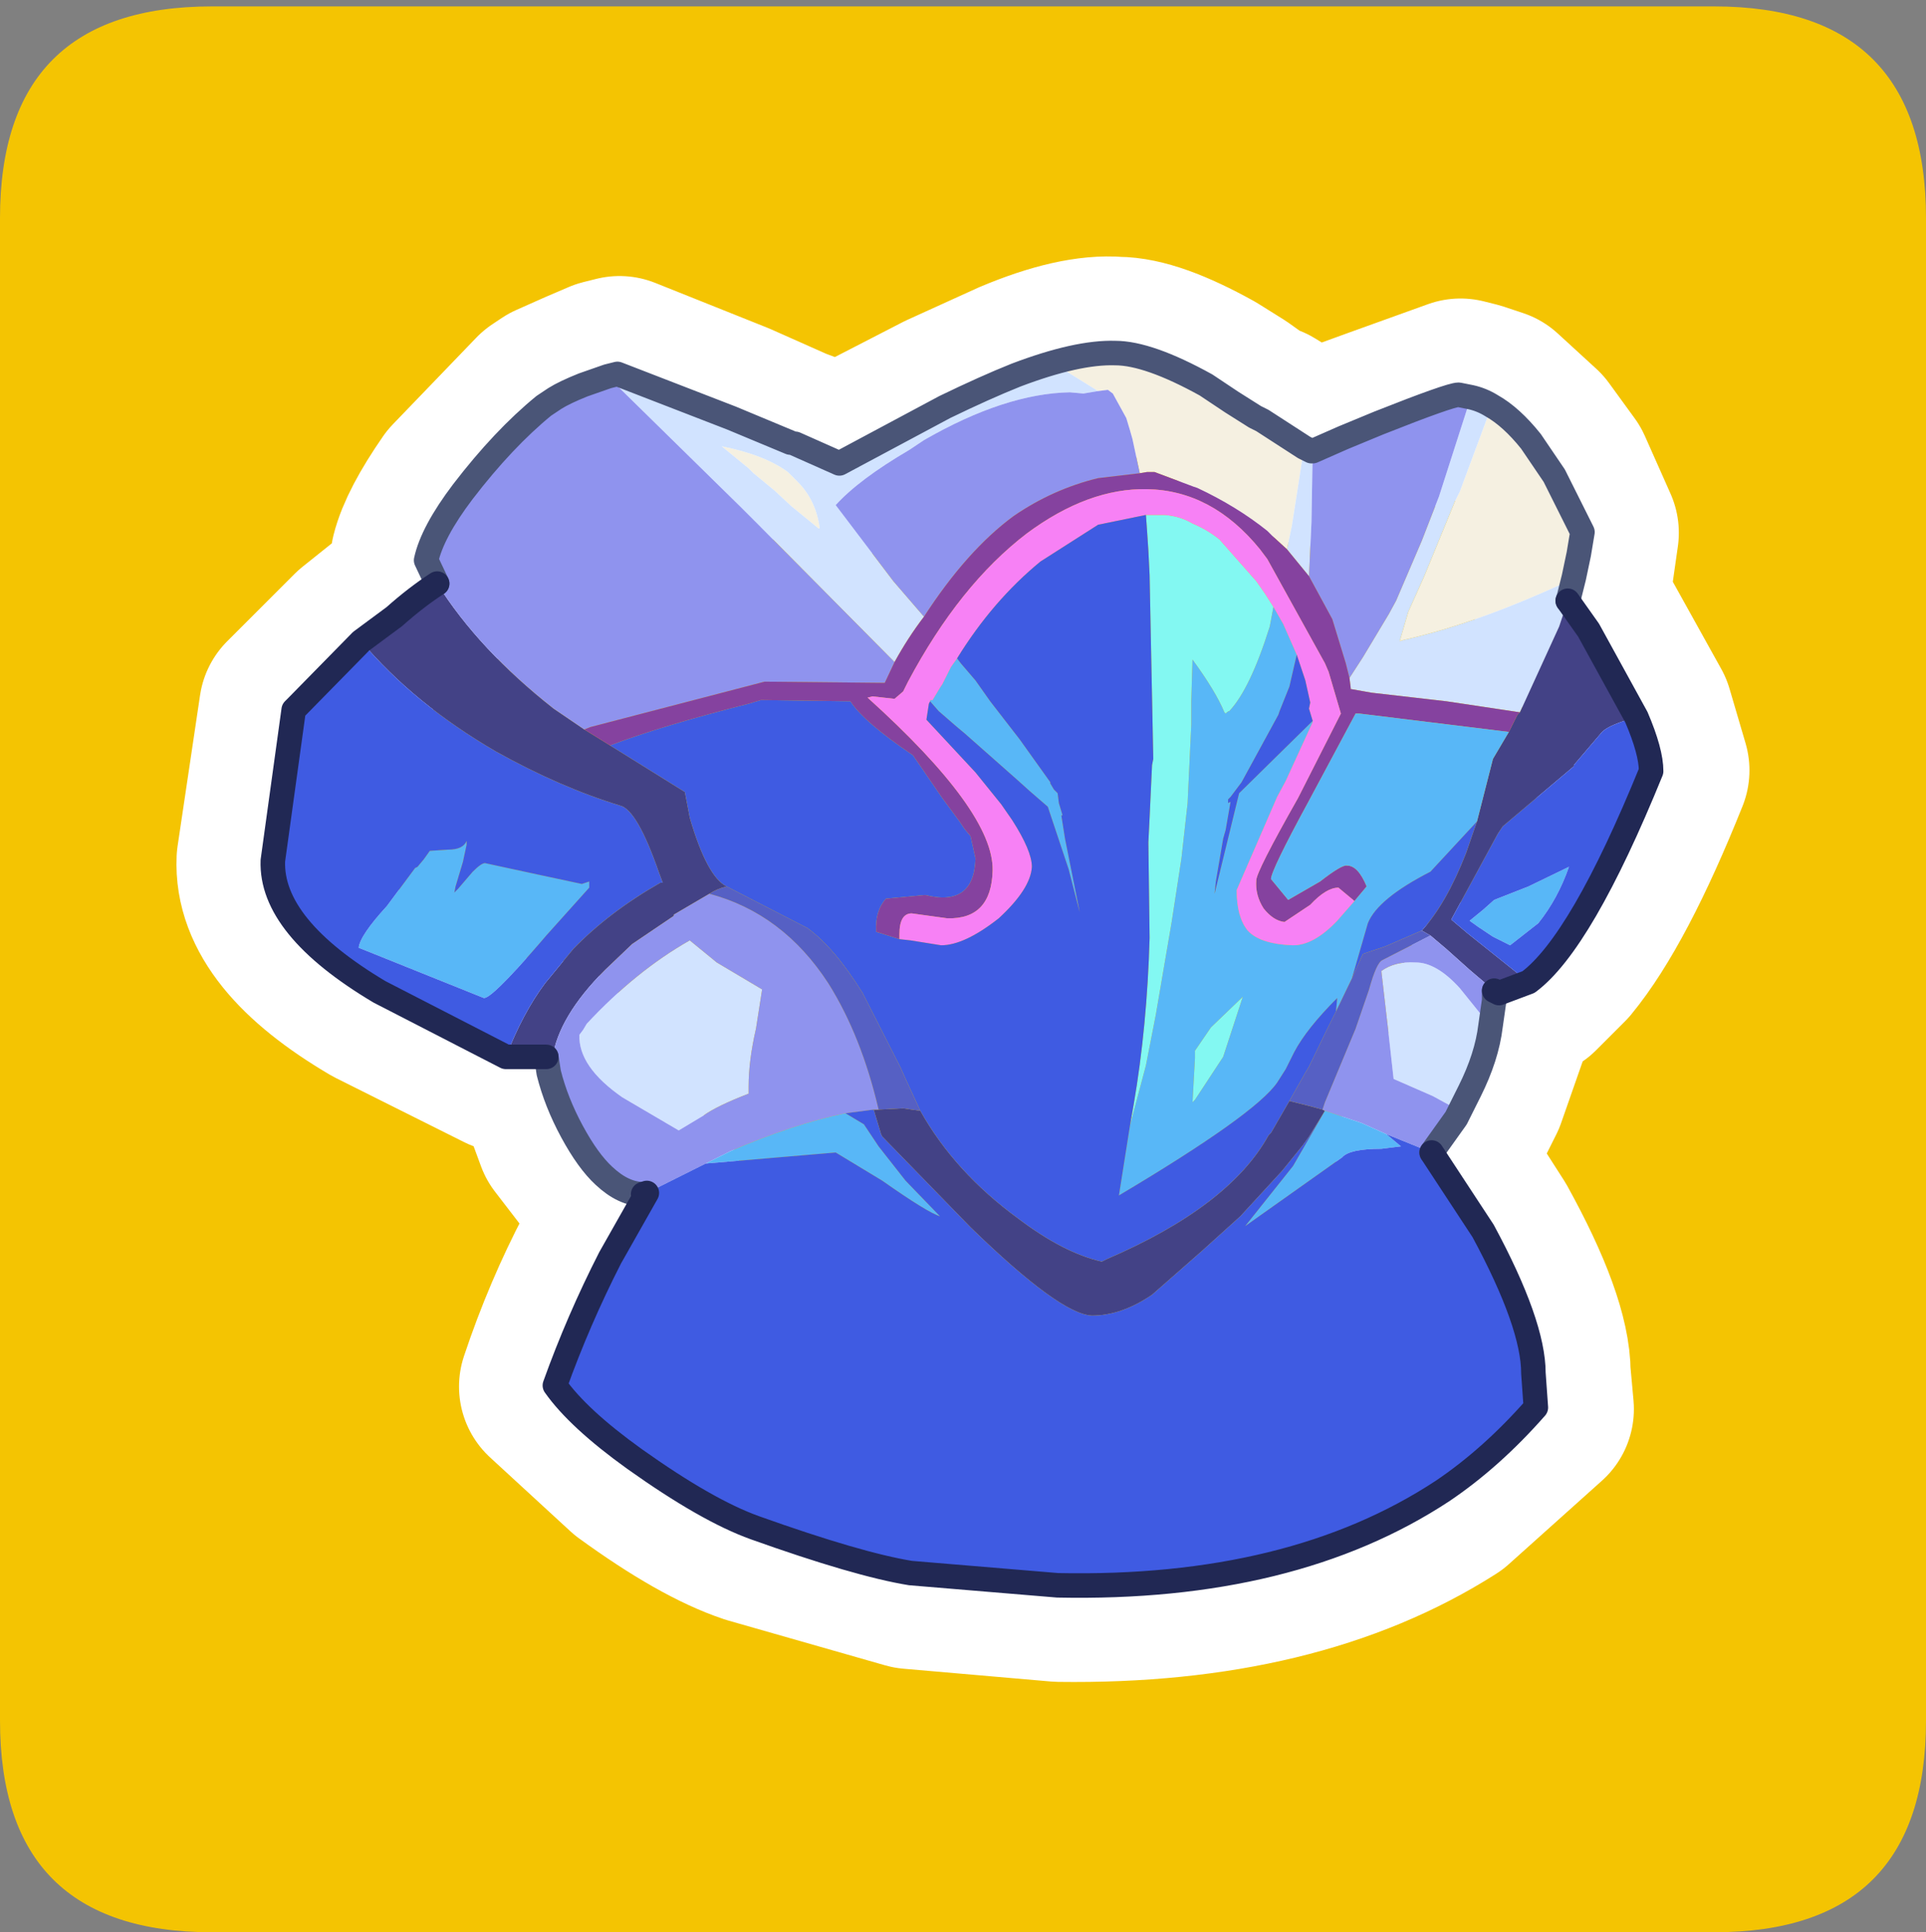 <?xml version="1.0" encoding="UTF-8" standalone="no"?>
<svg xmlns:ffdec="https://www.free-decompiler.com/flash" xmlns:xlink="http://www.w3.org/1999/xlink" ffdec:objectType="frame" height="30.1px" width="30.0px" xmlns="http://www.w3.org/2000/svg">
  <rect width="100%" height="100%" fill="#808080" stroke="none"/>
  <g transform="matrix(1.0, 0.0, 0.0, 1.0, 0.0, 0.0)">
    <use ffdec:characterId="1" height="30.0" transform="matrix(1.0, 0.0, 0.0, 1.0, 0.0, 0.0)" width="30.0" xlink:href="#shape0"/>
    <use ffdec:characterId="5" height="30.0" transform="matrix(1.0, 0.0, 0.0, 1.0, 0.0, 0.1)" width="30.0" xlink:href="#sprite0"/>
  </g>
  <defs>
    <g id="shape0" transform="matrix(1.0, 0.0, 0.0, 1.0, 0.0, 0.0)">
      <path d="M0.0 0.0 L30.0 0.0 30.0 30.0 0.0 30.0 0.0 0.0" fill="#33cc66" fill-opacity="0.0" fill-rule="evenodd" stroke="none"/>
    </g>
    <g id="sprite0" transform="matrix(1.0, 0.0, 0.0, 1.0, 0.0, 0.0)">
      <use ffdec:characterId="2" height="30.0" transform="matrix(1.0, 0.0, 0.0, 1.0, 0.0, 0.0)" width="30.0" xlink:href="#shape1"/>
      <use ffdec:characterId="4" height="51.25" transform="matrix(0.382, 0.0, 0.0, 0.382, 4.059, 5.209)" width="57.2" xlink:href="#sprite1"/>
    </g>
    <g id="shape1" transform="matrix(1.0, 0.0, 0.0, 1.0, 0.0, 0.0)">
      <path d="M3.3 0.0 L26.7 0.0 Q30.0 0.0 30.0 3.3 L30.0 26.7 Q30.0 30.0 26.7 30.0 L3.3 30.0 Q0.0 30.0 0.0 26.7 L0.0 3.3 Q0.0 0.0 3.3 0.0" fill="#f4c402" fill-rule="evenodd" stroke="none"/>
      <path d="M22.95 6.1 L23.25 6.2 23.85 6.75 24.25 7.3 24.65 8.2 24.6 8.55 24.55 8.9 24.45 9.2 24.45 9.25 24.75 9.7 25.5 11.05 25.75 11.9 Q24.95 13.9 24.25 14.75 L23.8 15.2 23.35 15.35 23.3 15.35 23.3 15.5 23.25 15.9 22.9 16.9 22.75 17.2 22.7 17.3 22.3 17.85 23.1 19.1 Q23.9 20.55 23.9 21.3 L23.95 21.85 22.5 23.15 Q20.15 24.65 16.5 24.6 L14.2 24.4 11.75 23.7 Q11.0 23.45 9.9 22.65 L8.65 21.5 Q9.0 20.45 9.5 19.5 L10.1 18.5 10.05 18.5 9.4 18.2 8.9 17.55 8.55 16.6 8.5 16.35 7.9 16.35 5.9 15.35 Q4.2 14.35 4.25 13.3 L4.6 10.95 4.65 10.9 5.65 9.9 6.15 9.5 6.8 9.0 6.65 8.6 Q6.75 8.2 7.2 7.55 L8.5 6.2 8.65 6.1 9.1 5.9 9.45 5.75 9.65 5.7 11.4 6.4 12.3 6.8 13.1 7.1 14.75 6.25 15.85 5.75 Q16.8 5.35 17.4 5.4 17.9 5.4 18.8 5.9 L19.2 6.15 19.55 6.4 19.7 6.45 20.35 6.85 20.45 6.9 20.95 6.7 21.5 6.5 22.75 6.05 22.95 6.1 Z" fill="none" stroke="#ffffff" stroke-linecap="round" stroke-linejoin="round" stroke-width="3.0"/>
    </g>
    <g id="sprite1" transform="matrix(1.0, 0.0, 0.0, 1.0, 0.5, 0.5)">
      <use ffdec:characterId="3" height="51.25" transform="matrix(1.0, 0.0, 0.0, 1.0, -0.5, -0.5)" width="57.2" xlink:href="#shape2"/>
    </g>
    <g id="shape2" transform="matrix(1.0, 0.0, 0.0, 1.0, 0.5, 0.5)">
      <path d="M49.7 2.15 Q50.5 2.6 51.3 3.6 L52.25 5.0 53.4 7.3 53.25 8.2 53.05 9.15 52.6 9.4 Q49.0 11.05 46.1 11.7 L45.95 11.75 46.3 10.55 46.95 9.1 48.2 6.05 48.4 5.65 49.7 2.15 M30.3 0.9 Q32.8 -0.05 34.35 0.0 35.7 0.0 38.05 1.3 L39.1 2.0 40.05 2.6 40.35 2.75 42.05 3.85 41.55 7.05 41.35 8.0 40.75 7.45 40.55 7.25 Q39.3 6.25 37.7 5.5 L37.55 5.45 35.95 4.85 35.65 4.85 35.35 4.9 35.05 3.5 34.95 3.15 34.8 2.65 34.25 1.65 34.05 1.5 33.65 1.55 32.2 0.65 30.3 0.9 M21.0 4.85 L21.4 5.25 Q22.15 6.0 22.3 7.15 L22.25 7.15 21.15 6.25 20.45 5.6 19.6 4.9 19.4 4.7 18.3 3.8 Q20.05 4.15 21.0 4.85" fill="#f5f0e1" fill-rule="evenodd" stroke="none"/>
      <path d="M53.05 9.15 L52.85 9.95 52.8 10.1 52.45 11.15 50.85 14.65 47.85 14.2 44.8 13.85 43.95 13.7 43.95 13.65 43.9 13.25 44.45 12.4 45.5 10.65 45.8 10.1 46.85 7.65 47.55 5.85 48.85 1.8 Q49.3 1.9 49.7 2.15 L48.4 5.65 48.2 6.05 46.95 9.1 46.3 10.55 45.95 11.75 46.1 11.7 Q49.0 11.05 52.6 9.4 L53.05 9.15 M49.65 27.45 Q49.5 28.7 48.8 30.1 L48.4 30.9 47.3 30.3 45.7 29.6 45.5 27.8 45.2 25.2 Q45.75 24.8 46.6 24.85 47.45 24.85 48.4 25.9 L49.65 27.45 M13.65 0.95 L14.05 0.85 18.7 2.65 21.1 3.65 21.3 3.7 23.1 4.5 27.4 2.2 Q29.05 1.4 30.3 0.9 L32.2 0.65 33.65 1.55 33.05 1.65 32.5 1.6 Q29.85 1.65 26.55 3.55 L25.95 3.95 Q23.9 5.15 22.95 6.2 L25.3 9.3 26.55 10.75 Q25.9 11.6 25.35 12.6 L19.8 7.0 19.05 6.25 13.65 0.95 M42.05 3.85 L42.35 4.0 42.4 4.0 42.35 6.9 42.25 9.1 41.35 8.0 41.55 7.05 42.05 3.85 M21.0 4.85 Q20.05 4.15 18.3 3.8 L19.4 4.7 19.6 4.9 20.45 5.6 21.15 6.25 22.25 7.15 22.3 7.15 Q22.15 6.0 21.4 5.25 L21.0 4.85 M19.7 27.55 Q19.4 28.85 19.4 29.9 L19.4 30.2 Q18.1 30.7 17.55 31.1 L16.55 31.7 14.25 30.35 Q12.45 29.1 12.5 27.8 L12.65 27.6 12.8 27.35 Q14.8 25.2 17.0 23.95 L18.1 24.85 19.95 25.95 19.7 27.55" fill="#d1e3ff" fill-rule="evenodd" stroke="none"/>
      <path d="M52.8 10.1 L53.65 11.3 55.6 14.85 Q54.5 15.15 54.2 15.45 L53.05 16.8 53.05 16.85 50.15 19.3 49.95 19.6 48.05 23.1 48.7 23.65 51.2 25.65 50.0 26.1 49.8 26.0 48.8 25.15 47.85 24.3 47.2 23.75 46.85 23.55 Q47.85 22.45 48.65 20.4 L49.1 19.1 49.75 16.55 50.4 15.45 50.75 14.75 50.85 14.65 52.45 11.15 52.8 10.1 M11.15 28.7 L9.6 28.7 9.5 28.7 Q10.2 26.9 11.1 25.7 L12.25 24.3 Q13.7 22.8 15.8 21.6 L15.9 21.6 15.75 21.2 Q14.85 18.6 14.15 18.45 11.7 17.7 9.1 16.25 5.75 14.3 3.6 11.75 L4.95 10.75 Q5.85 9.95 6.7 9.4 8.4 12.1 11.45 14.5 L12.7 15.35 13.75 16.0 16.8 17.9 17.0 18.95 Q17.7 21.35 18.5 21.75 18.1 21.85 17.8 22.05 L16.35 22.9 16.35 22.95 14.65 24.1 13.55 25.15 Q11.65 27.05 11.4 28.75 L11.15 28.7 M42.8 30.85 L42.9 30.9 42.25 31.95 42.0 32.3 41.15 33.35 39.45 35.2 37.9 36.6 35.85 38.4 Q34.6 39.25 33.4 39.25 32.1 39.2 28.45 35.65 L24.9 32.0 24.85 31.95 24.8 31.85 24.5 30.85 24.7 30.85 25.7 30.8 26.4 30.9 Q27.8 33.4 30.4 35.3 32.25 36.7 33.8 37.05 L34.0 36.95 Q39.0 34.8 40.6 31.9 L40.7 31.8 41.45 30.5 42.25 30.7 42.8 30.85" fill="#434286" fill-rule="evenodd" stroke="none"/>
      <path d="M49.8 26.0 L49.8 26.4 49.65 27.45 48.4 25.9 Q47.45 24.85 46.6 24.85 45.75 24.8 45.2 25.2 L45.5 27.8 45.7 29.6 47.3 30.3 48.4 30.9 48.25 31.2 47.25 32.6 45.4 31.85 44.4 31.4 42.9 30.9 42.8 30.85 42.9 30.55 44.15 27.55 44.7 25.95 Q45.0 24.85 45.25 24.75 L47.2 23.75 47.85 24.3 48.8 25.15 49.8 26.0 M15.25 34.25 L15.1 34.3 Q14.3 34.3 13.5 33.55 12.85 32.95 12.2 31.75 11.55 30.55 11.25 29.35 L11.15 28.7 11.4 28.75 Q11.65 27.05 13.55 25.15 L14.65 24.1 16.35 22.95 16.35 22.9 17.8 22.05 Q20.8 22.85 22.65 25.7 24.0 27.85 24.7 30.85 L24.5 30.85 23.35 31.0 Q21.2 31.45 18.65 32.55 L17.65 33.05 15.25 34.25 M6.7 9.4 L6.25 8.45 Q6.5 7.3 7.75 5.65 9.4 3.5 11.05 2.15 L11.5 1.85 Q11.9 1.6 12.65 1.3 L13.65 0.95 19.05 6.25 19.8 7.0 25.35 12.6 24.95 13.45 20.05 13.4 12.95 15.25 12.7 15.35 11.45 14.5 Q8.4 12.1 6.7 9.4 M42.4 4.0 L43.65 3.45 45.1 2.85 Q48.0 1.7 48.35 1.7 L48.85 1.8 47.55 5.85 46.85 7.65 45.8 10.1 45.5 10.65 44.45 12.4 43.9 13.25 43.75 12.65 43.2 10.85 42.25 9.1 42.35 6.9 42.4 4.0 M33.65 1.55 L34.05 1.5 34.25 1.65 34.8 2.65 34.95 3.15 35.05 3.5 35.35 4.9 33.65 5.1 Q31.8 5.55 30.2 6.65 28.3 8.05 26.55 10.75 L25.3 9.3 22.95 6.2 Q23.9 5.15 25.95 3.95 L26.55 3.55 Q29.85 1.65 32.5 1.6 L33.05 1.65 33.65 1.55 M19.7 27.55 L19.95 25.95 18.1 24.85 17.0 23.95 Q14.8 25.2 12.8 27.35 L12.65 27.6 12.5 27.8 Q12.45 29.1 14.25 30.35 L16.55 31.7 17.55 31.1 Q18.1 30.7 19.4 30.2 L19.4 29.9 Q19.4 28.85 19.7 27.55" fill="#8f93ee" fill-rule="evenodd" stroke="none"/>
      <path d="M35.35 4.9 L35.65 4.85 35.95 4.85 37.55 5.45 37.7 5.5 Q39.3 6.25 40.55 7.25 L40.75 7.45 41.35 8.0 42.25 9.1 43.2 10.85 43.75 12.65 43.9 13.25 43.95 13.65 43.95 13.7 44.8 13.85 47.85 14.2 50.85 14.65 50.75 14.75 50.4 15.45 44.3 14.7 44.15 14.7 42.25 18.25 Q40.7 21.1 40.7 21.45 L41.4 22.3 42.7 21.55 Q43.6 20.85 43.8 20.9 44.25 20.9 44.6 21.75 L44.1 22.35 44.05 22.3 43.45 21.8 Q42.95 21.8 42.3 22.5 L41.25 23.2 Q40.8 23.15 40.4 22.65 40.05 22.1 40.1 21.5 40.1 21.15 41.8 18.15 L43.55 14.7 43.05 13.0 42.9 12.65 40.55 8.4 40.25 8.0 Q38.3 5.6 35.65 5.55 33.25 5.5 30.75 7.35 28.0 9.45 25.9 13.4 L25.7 13.8 25.35 14.1 24.45 14.0 24.25 14.05 Q29.4 18.7 29.35 21.1 29.3 23.1 27.5 23.05 L26.05 22.85 Q25.55 22.85 25.55 23.7 L25.55 23.9 24.6 23.6 Q24.55 22.75 25.0 22.25 L26.6 22.1 Q28.6 22.6 28.65 20.6 L28.45 19.7 28.2 19.4 28.0 19.1 27.3 18.15 26.1 16.4 Q24.1 15.05 23.55 14.2 L19.9 14.15 19.4 14.3 Q15.85 15.2 13.75 16.0 L12.7 15.35 12.95 15.25 20.05 13.4 24.95 13.45 25.35 12.6 Q25.9 11.6 26.55 10.75 28.3 8.05 30.2 6.65 31.8 5.55 33.65 5.1 L35.35 4.9" fill="#85429f" fill-rule="evenodd" stroke="none"/>
      <path d="M40.8 10.35 L40.65 11.15 Q39.85 13.7 39.0 14.6 38.95 14.6 38.85 14.7 L38.8 14.65 Q38.45 13.8 37.5 12.5 L37.45 14.2 37.45 15.15 37.4 16.2 37.3 18.35 37.05 20.6 36.65 23.2 36.0 27.0 35.6 29.05 34.95 31.5 35.1 30.65 Q35.65 27.45 35.75 23.85 L35.7 19.95 35.75 18.95 35.85 16.8 35.9 16.55 35.75 9.05 35.7 8.05 35.65 7.3 35.6 6.6 35.85 6.6 36.35 6.6 Q37.0 6.65 37.5 6.95 38.1 7.2 38.6 7.6 L40.1 9.3 40.45 9.8 40.8 10.35 M37.6 30.45 L37.5 30.55 37.6 28.75 37.6 28.45 38.25 27.5 39.55 26.25 38.75 28.7 37.6 30.45" fill="#83f8f2" fill-rule="evenodd" stroke="none"/>
      <path d="M50.4 15.45 L49.75 16.55 49.1 19.1 47.2 21.15 Q45.05 22.25 44.65 23.25 L44.0 25.5 43.35 26.85 43.4 26.3 Q42.15 27.55 41.65 28.5 L41.3 29.2 40.95 29.75 Q40.05 31.05 34.5 34.35 L34.95 31.5 35.6 29.05 36.0 27.0 36.65 23.2 37.05 20.6 37.3 18.35 37.4 16.2 37.45 15.15 37.45 14.2 37.5 12.5 Q38.45 13.8 38.8 14.65 L38.85 14.7 Q38.95 14.6 39.0 14.6 39.85 13.7 40.65 11.15 L40.8 10.35 41.2 11.05 41.75 12.3 41.45 13.6 41.05 14.6 41.0 14.75 39.5 17.5 39.05 18.1 38.95 18.2 38.95 18.35 39.05 18.3 38.85 19.45 38.75 19.8 38.45 21.55 38.4 22.05 39.4 17.95 42.4 15.0 42.4 15.05 41.3 17.45 40.95 18.1 39.3 21.9 Q39.3 23.0 39.75 23.55 40.25 24.1 41.6 24.15 42.45 24.15 43.4 23.15 L44.1 22.35 44.6 21.75 Q44.25 20.9 43.8 20.9 43.6 20.85 42.7 21.55 L41.4 22.3 40.7 21.45 Q40.7 21.1 42.25 18.25 L44.15 14.7 44.3 14.7 50.4 15.45 M26.8 14.2 L26.8 14.15 26.9 14.15 27.2 13.65 27.3 13.5 27.65 12.8 27.9 12.45 28.05 12.65 28.65 13.35 29.25 14.2 30.45 15.75 31.7 17.5 31.7 17.55 31.85 17.8 32.0 17.95 32.05 18.35 32.2 18.85 32.15 18.85 32.3 19.8 32.9 22.8 32.45 21.05 31.6 18.5 30.85 17.85 30.35 17.4 28.2 15.5 27.9 15.25 27.15 14.6 26.8 14.2 M49.35 22.7 L49.8 22.3 51.2 21.75 52.85 20.95 Q52.4 22.25 51.6 23.25 L50.45 24.15 49.75 23.8 49.15 23.4 48.8 23.15 49.35 22.7 M42.9 30.9 L44.4 31.4 45.4 31.85 46.0 32.35 45.2 32.45 Q43.9 32.45 43.6 32.8 L39.65 35.6 41.6 33.15 42.9 30.9 M3.5 24.25 Q3.55 23.75 4.65 22.55 L5.8 21.0 5.9 20.95 6.15 20.65 6.4 20.3 7.15 20.25 Q7.75 20.25 7.9 19.9 L7.9 20.05 7.75 20.75 7.45 21.75 7.4 22.0 7.55 21.85 8.15 21.15 Q8.5 20.8 8.65 20.8 L10.5 21.2 12.6 21.65 12.9 21.55 12.9 21.8 11.15 23.75 10.85 24.1 Q8.9 26.35 8.6 26.3 L3.5 24.25 M17.65 33.05 L18.65 32.55 Q21.2 31.45 23.35 31.0 L24.1 31.45 24.7 32.35 25.8 33.75 27.2 35.2 Q26.7 35.05 24.85 33.75 L22.95 32.6 17.65 33.05 M37.6 30.45 L38.75 28.7 39.55 26.25 38.25 27.5 37.6 28.45 37.6 28.75 37.5 30.55 37.6 30.45" fill="#58b7f7" fill-rule="evenodd" stroke="none"/>
      <path d="M40.8 10.35 L40.45 9.8 40.1 9.3 38.6 7.6 Q38.1 7.2 37.5 6.95 37.0 6.65 36.35 6.6 L35.85 6.6 35.6 6.6 33.65 7.0 31.3 8.5 Q29.35 10.1 27.9 12.45 L27.65 12.8 27.3 13.5 27.2 13.65 26.9 14.15 26.8 14.15 26.8 14.2 26.75 14.3 26.65 14.95 28.65 17.1 29.7 18.4 30.15 19.05 Q30.95 20.3 30.95 20.95 30.9 21.85 29.6 23.05 28.2 24.15 27.25 24.15 L26.0 23.95 25.55 23.9 25.55 23.7 Q25.55 22.85 26.05 22.85 L27.5 23.05 Q29.3 23.1 29.35 21.1 29.4 18.7 24.25 14.05 L24.45 14.0 25.35 14.1 25.7 13.8 25.9 13.4 Q28.0 9.45 30.75 7.35 33.25 5.5 35.65 5.55 38.3 5.6 40.25 8.0 L40.55 8.4 42.9 12.65 43.05 13.0 43.55 14.7 41.8 18.15 Q40.1 21.15 40.1 21.5 40.05 22.1 40.4 22.65 40.8 23.15 41.25 23.2 L42.3 22.5 Q42.95 21.8 43.45 21.8 L44.05 22.3 44.1 22.35 43.4 23.15 Q42.45 24.15 41.6 24.15 40.25 24.1 39.75 23.55 39.3 23.0 39.3 21.9 L40.95 18.1 41.3 17.45 42.4 15.05 42.4 15.0 42.25 14.5 42.3 14.25 42.2 13.8 42.1 13.35 41.75 12.3 41.2 11.05 40.8 10.35" fill="#f781f5" fill-rule="evenodd" stroke="none"/>
      <path d="M55.6 14.85 Q56.2 16.25 56.2 17.05 53.35 24.05 51.2 25.65 L48.7 23.65 48.05 23.1 49.95 19.6 50.15 19.3 53.05 16.85 53.05 16.8 54.2 15.45 Q54.5 15.15 55.6 14.85 M47.25 32.6 L49.35 35.8 Q51.4 39.6 51.4 41.6 L51.5 43.0 Q49.7 45.05 47.7 46.4 41.55 50.45 32.0 50.25 L26.0 49.75 Q23.85 49.4 19.65 47.9 17.7 47.2 14.75 45.1 12.45 43.45 11.5 42.1 12.45 39.45 13.75 36.9 L15.25 34.25 17.65 33.05 22.95 32.6 24.85 33.75 Q26.7 35.05 27.2 35.2 L25.8 33.75 24.7 32.35 24.1 31.45 23.35 31.0 24.5 30.85 24.8 31.85 24.85 31.95 24.9 32.0 28.45 35.65 Q32.1 39.2 33.4 39.25 34.6 39.25 35.85 38.4 L37.9 36.6 39.45 35.2 41.15 33.35 42.0 32.3 42.25 31.95 42.9 30.9 41.6 33.15 39.65 35.6 43.6 32.8 Q43.9 32.45 45.2 32.45 L46.0 32.35 45.4 31.85 47.25 32.6 M9.5 28.7 L4.35 26.05 Q-0.1 23.4 0.0 20.7 L0.85 14.55 1.0 14.4 3.6 11.75 Q5.75 14.3 9.1 16.25 11.7 17.7 14.15 18.45 14.85 18.6 15.75 21.2 L15.9 21.6 15.8 21.6 Q13.7 22.8 12.25 24.3 L11.1 25.7 Q10.2 26.9 9.5 28.7 M49.1 19.1 L48.65 20.4 Q47.85 22.45 46.85 23.55 L45.35 24.2 44.45 24.5 44.0 25.5 44.65 23.25 Q45.05 22.25 47.2 21.15 L49.1 19.1 M35.6 6.6 L35.65 7.3 35.7 8.05 35.75 9.05 35.9 16.55 35.85 16.8 35.75 18.95 35.7 19.95 35.75 23.85 Q35.65 27.45 35.1 30.65 L34.95 31.5 34.5 34.35 Q40.05 31.05 40.95 29.75 L41.3 29.2 41.65 28.5 Q42.15 27.55 43.4 26.3 L43.35 26.85 43.0 27.55 42.25 29.1 42.1 29.35 41.45 30.5 40.7 31.8 40.6 31.9 Q39.0 34.8 34.0 36.95 L33.8 37.05 Q32.25 36.7 30.4 35.3 27.8 33.4 26.4 30.9 L25.8 29.6 25.6 29.15 24.05 26.1 Q22.9 24.25 21.8 23.45 L18.5 21.75 Q17.7 21.35 17.0 18.95 L16.8 17.9 13.75 16.0 Q15.85 15.2 19.4 14.3 L19.9 14.15 23.55 14.2 Q24.1 15.05 26.1 16.4 L27.3 18.15 28.0 19.1 28.2 19.4 28.45 19.7 28.65 20.6 Q28.6 22.6 26.6 22.1 L25.0 22.25 Q24.55 22.75 24.6 23.6 L25.55 23.9 26.0 23.95 27.25 24.15 Q28.2 24.15 29.6 23.05 30.9 21.85 30.95 20.95 30.95 20.3 30.15 19.05 L29.7 18.4 28.65 17.1 26.65 14.95 26.75 14.3 26.8 14.2 27.15 14.6 27.9 15.25 28.2 15.5 30.35 17.4 30.85 17.85 31.6 18.5 32.45 21.05 32.9 22.8 32.3 19.8 32.15 18.85 32.2 18.85 32.05 18.35 32.0 17.95 31.85 17.8 31.7 17.55 31.7 17.5 30.45 15.75 29.25 14.2 28.65 13.35 28.05 12.65 27.9 12.45 Q29.35 10.1 31.3 8.5 L33.65 7.0 35.6 6.6 M41.75 12.3 L42.1 13.35 42.2 13.8 42.3 14.25 42.25 14.5 42.4 15.0 39.4 17.95 38.4 22.05 38.45 21.55 38.75 19.8 38.85 19.45 39.05 18.3 38.95 18.35 38.95 18.2 39.05 18.1 39.5 17.5 41.0 14.75 41.05 14.6 41.45 13.6 41.75 12.3 M49.35 22.7 L48.8 23.15 49.15 23.4 49.75 23.8 50.45 24.15 51.6 23.25 Q52.4 22.25 52.85 20.95 L51.2 21.75 49.8 22.3 49.35 22.7 M3.5 24.25 L8.6 26.3 Q8.9 26.35 10.85 24.1 L11.15 23.75 12.9 21.8 12.9 21.55 12.6 21.65 10.5 21.2 8.65 20.8 Q8.5 20.8 8.15 21.15 L7.55 21.85 7.4 22.0 7.45 21.75 7.75 20.75 7.9 20.05 7.9 19.9 Q7.75 20.25 7.15 20.25 L6.4 20.3 6.15 20.65 5.9 20.95 5.8 21.0 4.65 22.55 Q3.55 23.75 3.5 24.25" fill="#3f5be2" fill-rule="evenodd" stroke="none"/>
      <path d="M46.85 23.55 L47.2 23.75 45.25 24.75 Q45.0 24.85 44.7 25.95 L44.15 27.55 42.9 30.55 42.8 30.85 42.25 30.7 41.45 30.5 42.1 29.35 42.25 29.1 43.0 27.55 43.35 26.85 44.0 25.5 44.45 24.5 45.35 24.2 46.85 23.55 M26.4 30.9 L25.7 30.8 24.7 30.85 Q24.0 27.85 22.65 25.7 20.8 22.85 17.8 22.05 18.1 21.85 18.5 21.75 L21.8 23.45 Q22.9 24.25 24.05 26.1 L25.6 29.15 25.8 29.6 26.4 30.9" fill="#5660c4" fill-rule="evenodd" stroke="none"/>
      <path d="M49.7 2.15 Q50.5 2.6 51.3 3.6 L52.25 5.0 53.4 7.3 53.25 8.2 53.05 9.15 52.85 9.95 52.8 10.1 M49.8 26.0 L49.8 26.4 49.65 27.45 Q49.5 28.7 48.8 30.1 L48.4 30.9 48.25 31.2 47.25 32.6 M15.1 34.3 Q14.3 34.3 13.5 33.55 12.85 32.95 12.2 31.75 11.55 30.55 11.25 29.35 L11.15 28.7 M6.7 9.4 L6.25 8.45 Q6.5 7.3 7.75 5.65 9.4 3.5 11.05 2.15 L11.5 1.85 Q11.9 1.6 12.65 1.3 L13.65 0.95 14.05 0.85 18.7 2.65 21.1 3.65 M21.3 3.7 L23.1 4.5 27.4 2.2 Q29.05 1.4 30.3 0.9 32.8 -0.05 34.35 0.0 35.7 0.0 38.05 1.3 L39.1 2.0 40.05 2.6 40.35 2.75 42.05 3.85 42.35 4.0 42.4 4.0 43.65 3.45 45.1 2.85 Q48.0 1.7 48.35 1.7 L48.85 1.8 Q49.3 1.9 49.7 2.15" fill="none" stroke="#4a5577" stroke-linecap="round" stroke-linejoin="round" stroke-width="1.0"/>
      <path d="M52.8 10.1 L53.65 11.3 55.6 14.85 Q56.2 16.25 56.2 17.05 53.35 24.05 51.2 25.65 L50.0 26.1 49.8 26.0 M47.25 32.6 L49.35 35.8 Q51.4 39.6 51.4 41.6 L51.5 43.0 Q49.7 45.05 47.7 46.4 41.55 50.45 32.0 50.25 L26.0 49.75 Q23.85 49.4 19.65 47.9 17.7 47.2 14.75 45.1 12.45 43.45 11.5 42.1 12.45 39.45 13.75 36.9 L15.25 34.25 15.1 34.3 M11.15 28.7 L9.6 28.7 9.5 28.7 4.35 26.05 Q-0.1 23.4 0.0 20.7 L0.85 14.55 1.0 14.4 3.6 11.75 4.95 10.75 Q5.85 9.95 6.7 9.4" fill="none" stroke="#212854" stroke-linecap="round" stroke-linejoin="round" stroke-width="1.0"/>
    </g>
  </defs>
</svg>
